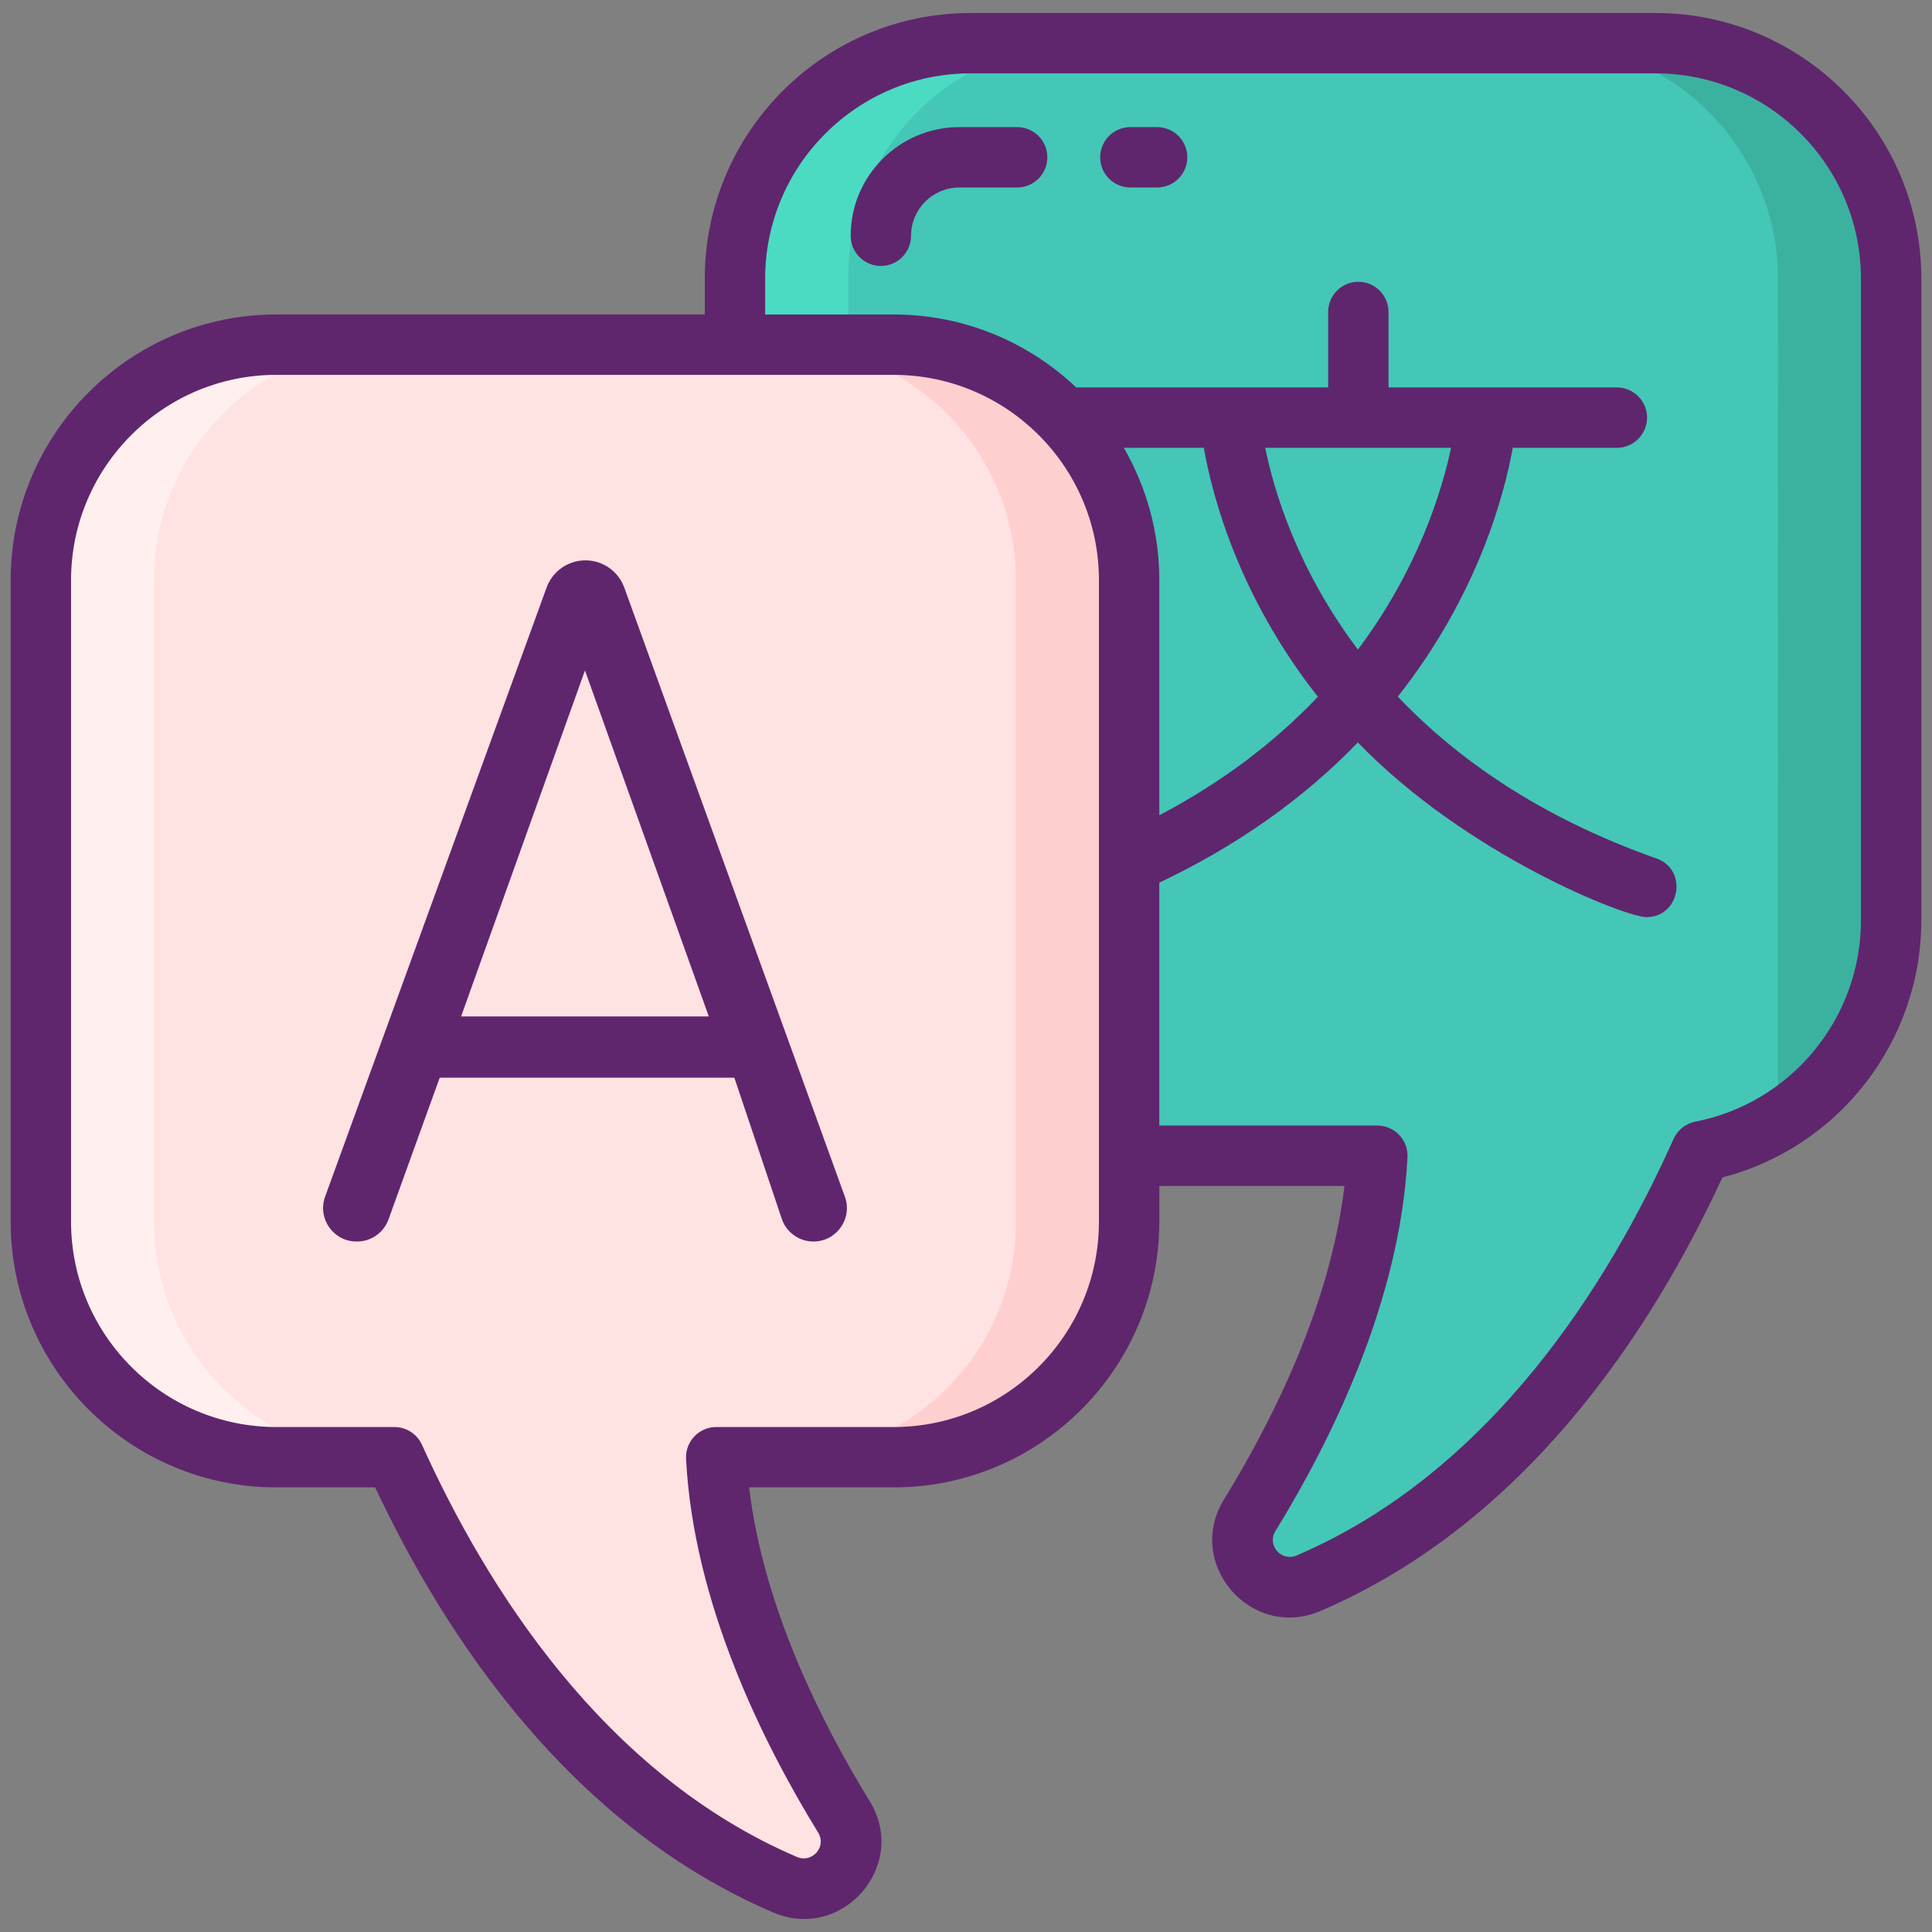<svg enable-background="new 0 0 256 256" height="512" viewBox="0 0 256 256" width="512" xmlns="http://www.w3.org/2000/svg"><rect x="0" y="0" width="256" height="256" fill="#808080" stroke="none"/><path d="m219.38 5.723h-90.784c-17.236 0-31.208 13.972-31.208 31.208v85.003c0 17.236 13.972 31.208 31.208 31.208h53.911c-.932 18.13-9.683 35.879-16.923 47.655-3.189 5.187 2.211 11.383 7.808 8.986 26.873-11.509 43.046-37.181 52.009-57.227 14.353-2.806 25.187-15.447 25.187-30.622v-85.003c0-17.236-13.972-31.208-31.208-31.208z" fill="#44c7b6"/><path d="m143.596 153.142h-15c-17.24 0-31.21-13.97-31.21-31.21v-85c0-17.24 13.97-31.21 31.21-31.21h15c-17.24 0-31.21 13.97-31.21 31.21v85c0 17.24 13.97 31.21 31.21 31.21z" fill="#4bdbc3"/><path d="m250.586 36.932v85c0 11.31-6.01 21.2-15.01 26.68 0-1.001.01-14.2.01-111.68 0-17.24-13.97-31.21-31.21-31.21h15c17.24 0 31.21 13.97 31.21 31.21z" fill="#3bb2a0"/><path d="m118.406 45.67h-81.784c-17.236 0-31.208 13.972-31.208 31.208v85.003c0 17.236 13.972 31.208 31.208 31.208h15.645c9.016 19.957 25.137 45.244 51.748 56.641 5.597 2.397 10.997-3.799 7.808-8.986-7.24-11.775-15.99-29.525-16.923-47.655h23.506c17.236 0 31.208-13.972 31.208-31.208v-85.003c0-17.236-13.972-31.208-31.208-31.208z" fill="#ffe2e2"/><path d="m51.626 193.092h-15c-17.24 0-31.21-13.98-31.21-31.21v-85c0-17.24 13.97-31.21 31.21-31.21h15c-17.24 0-31.21 13.97-31.21 31.21v85c0 17.23 13.97 31.21 31.21 31.21z" fill="#ffefee"/><path d="m149.616 76.882v85c0 17.23-13.97 31.21-31.21 31.21h-15c17.24 0 31.21-13.98 31.21-31.21v-85c0-17.24-13.97-31.21-31.21-31.21h15c17.24 0 31.21 13.97 31.21 31.21z" fill="#ffcfcf"/><g fill="#5f266d"><path d="m219.376 1.723h-90.779c-19.415 0-35.21 15.795-35.21 35.21v4.737h-56.765c-19.414 0-35.208 15.794-35.208 35.208v85.003c0 19.414 15.794 35.208 35.208 35.208h13.085c9.321 19.816 25.82 44.791 52.733 56.317 9.179 3.934 18.027-6.241 12.791-14.757-6.396-10.403-14.079-25.71-15.973-41.561h19.149c19.414 0 35.208-15.794 35.208-35.208v-4.738h24.536c-1.893 15.854-9.575 31.156-15.973 41.556-5.221 8.497 3.591 18.704 12.794 14.761 27.354-11.717 43.966-37.32 53.256-57.445 15.394-3.976 26.358-17.984 26.358-34.081v-85c0-19.416-15.795-35.21-35.21-35.21zm-73.762 160.158c0 15.003-12.205 27.208-27.208 27.208h-23.505c-2.289 0-4.112 1.92-3.995 4.205.977 19.002 10.061 37.431 17.51 49.545 1.143 1.86-.791 4.085-2.826 3.214-25.626-10.975-41.159-35.755-49.677-54.61-.647-1.433-2.074-2.354-3.646-2.354h-15.645c-15.002 0-27.208-12.205-27.208-27.208v-85.003c0-15.003 12.205-27.208 27.208-27.208h81.784c15.003 0 27.208 12.205 27.208 27.208zm3.301-102.542h10.599c1.106 6.309 4.571 19.613 15.111 32.981-5.86 6.187-12.902 11.443-21.011 15.702v-31.144c0-6.384-1.716-12.371-4.699-17.539zm18.734 0h24.627c-1.196 5.635-4.345 16.075-12.348 26.73-8.067-10.705-11.137-21.093-12.279-26.73zm78.937 62.593c0 12.985-9.229 24.212-21.946 26.694-1.277.249-2.354 1.104-2.885 2.292-8.532 19.073-24.122 44.13-49.935 55.187-2.036.871-3.971-1.356-2.827-3.218 7.448-12.108 16.533-30.532 17.508-49.54.117-2.292-1.712-4.205-3.995-4.205h-28.892v-32.189c10.217-4.84 19.055-11.057 26.309-18.576 14.477 14.968 35.481 23.148 38.232 23.148 4.464 0 5.561-6.277 1.335-7.771-15.586-5.516-26.552-13.321-34.271-21.446 10.592-13.427 14.103-26.698 15.227-32.97h13.798c2.209 0 4-1.791 4-4s-1.791-4-4-4h-30.256v-10c0-2.209-1.791-4-4-4s-4 1.791-4 4v10h-33.256c-.04 0-.077.01-.116.012-6.315-5.992-14.837-9.681-24.21-9.681h-17.02v-4.737c0-15.004 12.207-27.21 27.21-27.21h90.779c15.004 0 27.21 12.206 27.21 27.21v85z"/><path d="m82.72 77.861c-.785-2.167-2.843-3.61-5.148-3.61-2.302 0-4.359 1.44-5.145 3.604l-29.348 80.707c-1.051 2.89 1.089 5.945 4.164 5.945h.067c1.867 0 3.533-1.17 4.167-2.925l6.785-18.779h39.044l6.278 18.685c.606 1.804 2.297 3.02 4.2 3.02 3.073 0 5.212-3.051 4.166-5.94zm-21.621 56.821 16.41-45.844 16.41 45.844z"/><path d="m153.323 16.843h-3.544c-2.209 0-4 1.791-4 4s1.791 4 4 4h3.544c2.209 0 4-1.791 4-4s-1.791-4-4-4z"/><path d="m134.779 16.843h-7.664c-7.938 0-14.396 6.458-14.396 14.396 0 2.209 1.791 4 4 4s4-1.791 4-4c0-3.527 2.869-6.396 6.396-6.396h7.664c2.209 0 4-1.791 4-4s-1.791-4-4-4z"/></g></svg>